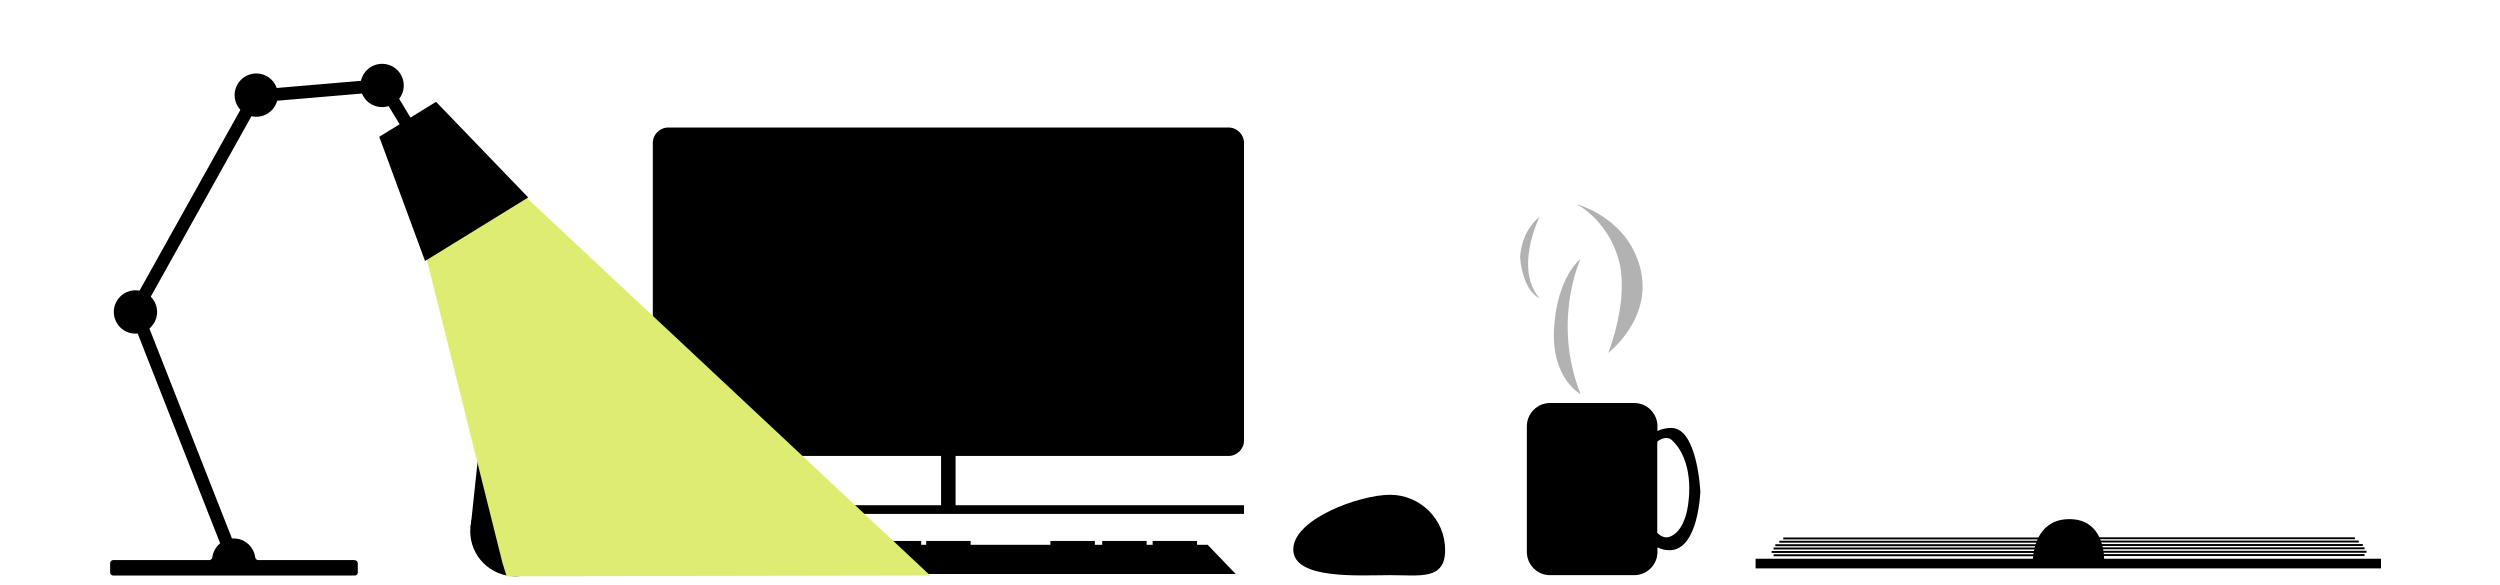 <?xml version="1.0" encoding="utf-8"?>
<!-- Generator: Adobe Illustrator 21.1.0, SVG Export Plug-In . SVG Version: 6.00 Build 0)  -->
<svg version="1.1" id="Layer_1" xmlns="http://www.w3.org/2000/svg" xmlns:xlink="http://www.w3.org/1999/xlink" x="0px" y="0px"
	 viewBox="0 0 1294 303" style="enable-background:new 0 0 1294 303;" xml:space="preserve">
<style type="text/css">
	.st0{fill:#DEED72;}
	.st1{fill:none;stroke:#000000;stroke-miterlimit:10;}
	.st2{fill:#B2B2B2;}
</style>
<g id="pen_and_pot">
	<g id="penpot">
		<g>
			<polygon points="289.8,272.9 243.6,272.9 248.4,227.7 285,227.7 			"/>
			<circle id="pen-pot" cx="266.7" cy="275" r="23.3"/>
		</g>
	</g>
	<g id="pen">
		<g>
			<rect id="main-pen-head" x="273.5" y="190.4" width="3.9" height="90.4"/>
		</g>
		<path id="Layer_7" d="M275.4,193.8L275.4,193.8c-0.5,0-0.9-0.4-0.9-0.9v-5.2c0-0.5,0.4-0.9,0.9-0.9l0,0c0.5,0,0.9,0.4,0.9,0.9v5.2
			C276.3,193.4,275.8,193.8,275.4,193.8z"/>
		<rect id="pen-handle" x="272" y="193.8" width="2.1" height="21.7"/>
	</g>
	<g id="pencli">
		<polygon points="265.4,280 261,280 261,194.4 263.3,186 265.4,194.4 		"/>
	</g>
</g>
<g id="mouse">
	<path d="M748,284.6c0,15.8-12.8,13.1-28.5,13.1s-50.1,2.5-50.1-13.3s34.4-28.3,50.1-28.3S748,268.9,748,284.6z"/>
</g>
<g id="keyboard">
	<polygon id="main" points="639.6,297.1 333.6,297.1 346.9,282 625.1,282 	"/>
	<rect id="k1" x="351" y="280" width="23" height="2.9"/>
	<rect id="n1" x="543.7" y="280" width="23" height="2.9"/>
	<rect id="n2" x="570.5" y="280" width="23" height="2.9"/>
	<rect id="n3" x="596.6" y="280" width="23" height="2.9"/>
	<rect id="k6" x="479.4" y="280" width="23" height="2.9"/>
	<rect id="k5" x="453.8" y="280" width="23" height="2.9"/>
	<rect id="k4" x="428.1" y="280" width="23" height="2.9"/>
	<rect id="k3_1_" x="403" y="280" width="23" height="2.9"/>
	<rect id="k2" x="377.1" y="280" width="23" height="2.9"/>
</g>
<g id="desktop">
	<path id="screen-monitor_1_" d="M635.9,236h-290c-4.4,0-8-3.6-8-8V74c0-4.4,3.6-8,8-8h290c4.4,0,8,3.6,8,8v154
		C643.9,232.4,640.3,236,635.9,236z"/>
	<rect id="base-monitor_1_" x="337.9" y="261.5" width="306" height="4.5"/>
	<rect id="stem-monitor_1_" x="487.1" y="232.2" width="7.5" height="31.5"/>
</g>
<g id="mug">
	<path id="mug1" d="M865.1,221.5c-2.8,0-5.2,0.6-7.2,1.6v-2.5c0-6.6-5.4-12-12-12h-43.6c-6.6,0-12,5.4-12,12v65.1
		c0,6.6,5.4,12,12,12h43.6c6.6,0,12-5.4,12-12v-2.4c1.9,1,4,1.5,6.4,1.5c14.9-0.2,15.8-30.4,15.8-30.4S878.6,221.5,865.1,221.5z
		 M864.3,277.8c-2.3,0.9-4.6-0.1-6.5-2v-47.2c4.4-3.5,7.2-1.1,7.2-1.1c12.2,10.8,9,31.6,9,31.6S873.1,274.5,864.3,277.8z"/>
</g>
<g id="lamp_1_">
	<polygon id="light" class="st0" points="220.8,134 260,291.1 262.2,298.3 481.5,297.9 272.4,102.2 	"/>
	<g id="lamp">
		<path id="base-lamp_1_" d="M185.2,291.5v4.8c0,0.9-0.7,1.6-1.6,1.6h-125c-0.9,0-1.6-0.7-1.6-1.6v-4.8c0-0.9,0.7-1.6,1.6-1.6h49.7
			c0.8,0,1.5-0.6,1.6-1.4c0.7-5.5,5.4-9.8,11.1-9.8s10.4,4.3,11.1,9.8c0.1,0.8,0.8,1.4,1.6,1.4h49.7
			C184.4,289.9,185.2,290.7,185.2,291.5z"/>
		
			<ellipse id="_x31_-circle_1_" transform="matrix(0.931 -0.366 0.366 0.931 -54.225 36.867)" cx="70.1" cy="161.4" rx="11.2" ry="11.2"/>
		
			<rect id="_x31_-rod_1_" x="93.9" y="164.7" transform="matrix(0.931 -0.366 0.366 0.931 -77.284 51.518)" width="6.6" height="129.7"/>
		
			<ellipse id="_x32_-circle_1_" transform="matrix(0.931 -0.366 0.366 0.931 -8.811 51.962)" cx="132.6" cy="49.2" rx="11.2" ry="11.2"/>
		
			<rect id="_x32_-rod_1_" x="36.1" y="102.5" transform="matrix(0.487 -0.873 0.873 0.487 -40.657 142.459)" width="129.7" height="6.6"/>
		
			<rect id="_x33_-rod_1_" x="133.6" y="43.6" transform="matrix(0.996 -8.469067e-02 8.469067e-02 0.996 -3.375 14.249)" width="65.3" height="6.6"/>
		
			<ellipse id="_x33_-circle_1_" transform="matrix(0.931 -0.366 0.366 0.931 -2.456 75.448)" cx="197.7" cy="44.2" rx="11.2" ry="11.2"/>
		<polygon id="shade_1_" points="273.4,102.2 220,135.1 196.3,70.8 225.7,52.7 		"/>
		
			<rect id="_x34_-rod_1_" x="203.7" y="42.1" transform="matrix(0.856 -0.517 0.517 0.856 -0.225 115.482)" width="6.6" height="32.1"/>
	</g>
</g>
<g id="portfolio">
	<path id="hardback" d="M1232.4,289.2v5H908.7v-5h143.5c0.5-6,3.2-20.5,18.9-20.5s17.8,14.5,18,20.5H1232.4z"/>
	<line id="l1" class="st1" x1="1055.9" y1="287.4" x2="918" y2="287.4"/>
	<line id="l3" class="st1" x1="1055.9" y1="283.9" x2="918" y2="283.9"/>
	<line id="l5" class="st1" x1="1058.9" y1="280.4" x2="921" y2="280.4"/>
	<line id="l4" class="st1" x1="1056.8" y1="282.2" x2="918.9" y2="282.2"/>
	<line id="l6" class="st1" x1="1060.9" y1="278.7" x2="923" y2="278.7"/>
	<line id="r2" class="st1" x1="1087" y1="285.6" x2="1224.9" y2="285.6"/>
	<line id="l2" class="st1" x1="1054.9" y1="285.7" x2="917" y2="285.7"/>
	<line id="r1" class="st1" x1="1086" y1="287.3" x2="1223.9" y2="287.3"/>
	<line id="r3" class="st1" x1="1086" y1="283.8" x2="1223.9" y2="283.8"/>
	<line id="r5" class="st1" x1="1083" y1="280.3" x2="1220.9" y2="280.3"/>
	<line id="r4" class="st1" x1="1085.2" y1="282.1" x2="1223" y2="282.1"/>
	<line id="r6" class="st1" x1="1081" y1="278.6" x2="1218.9" y2="278.6"/>
</g>
<g id="steams">
	<path id="steam1" class="st2" d="M818.1,204c0,0-15.4-8-13.7-34.5s13.7-35.5,13.7-35.5S803.1,166,818.1,204z"/>
	<path id="steam2" class="st2" d="M832.4,182.7c0,0,11.3-28,5.3-48.7s-21.7-28.3-21.7-28.3s26.3,6.7,33,33S832.4,182.7,832.4,182.7z
		"/>
	<path id="steam3" class="st2" d="M796.9,112.2c0,0-13.4,26.8,0,42.2c0,0-8.4-3-10.1-21.1C786.8,133.4,786.9,120.2,796.9,112.2z"/>
</g>
</svg>
